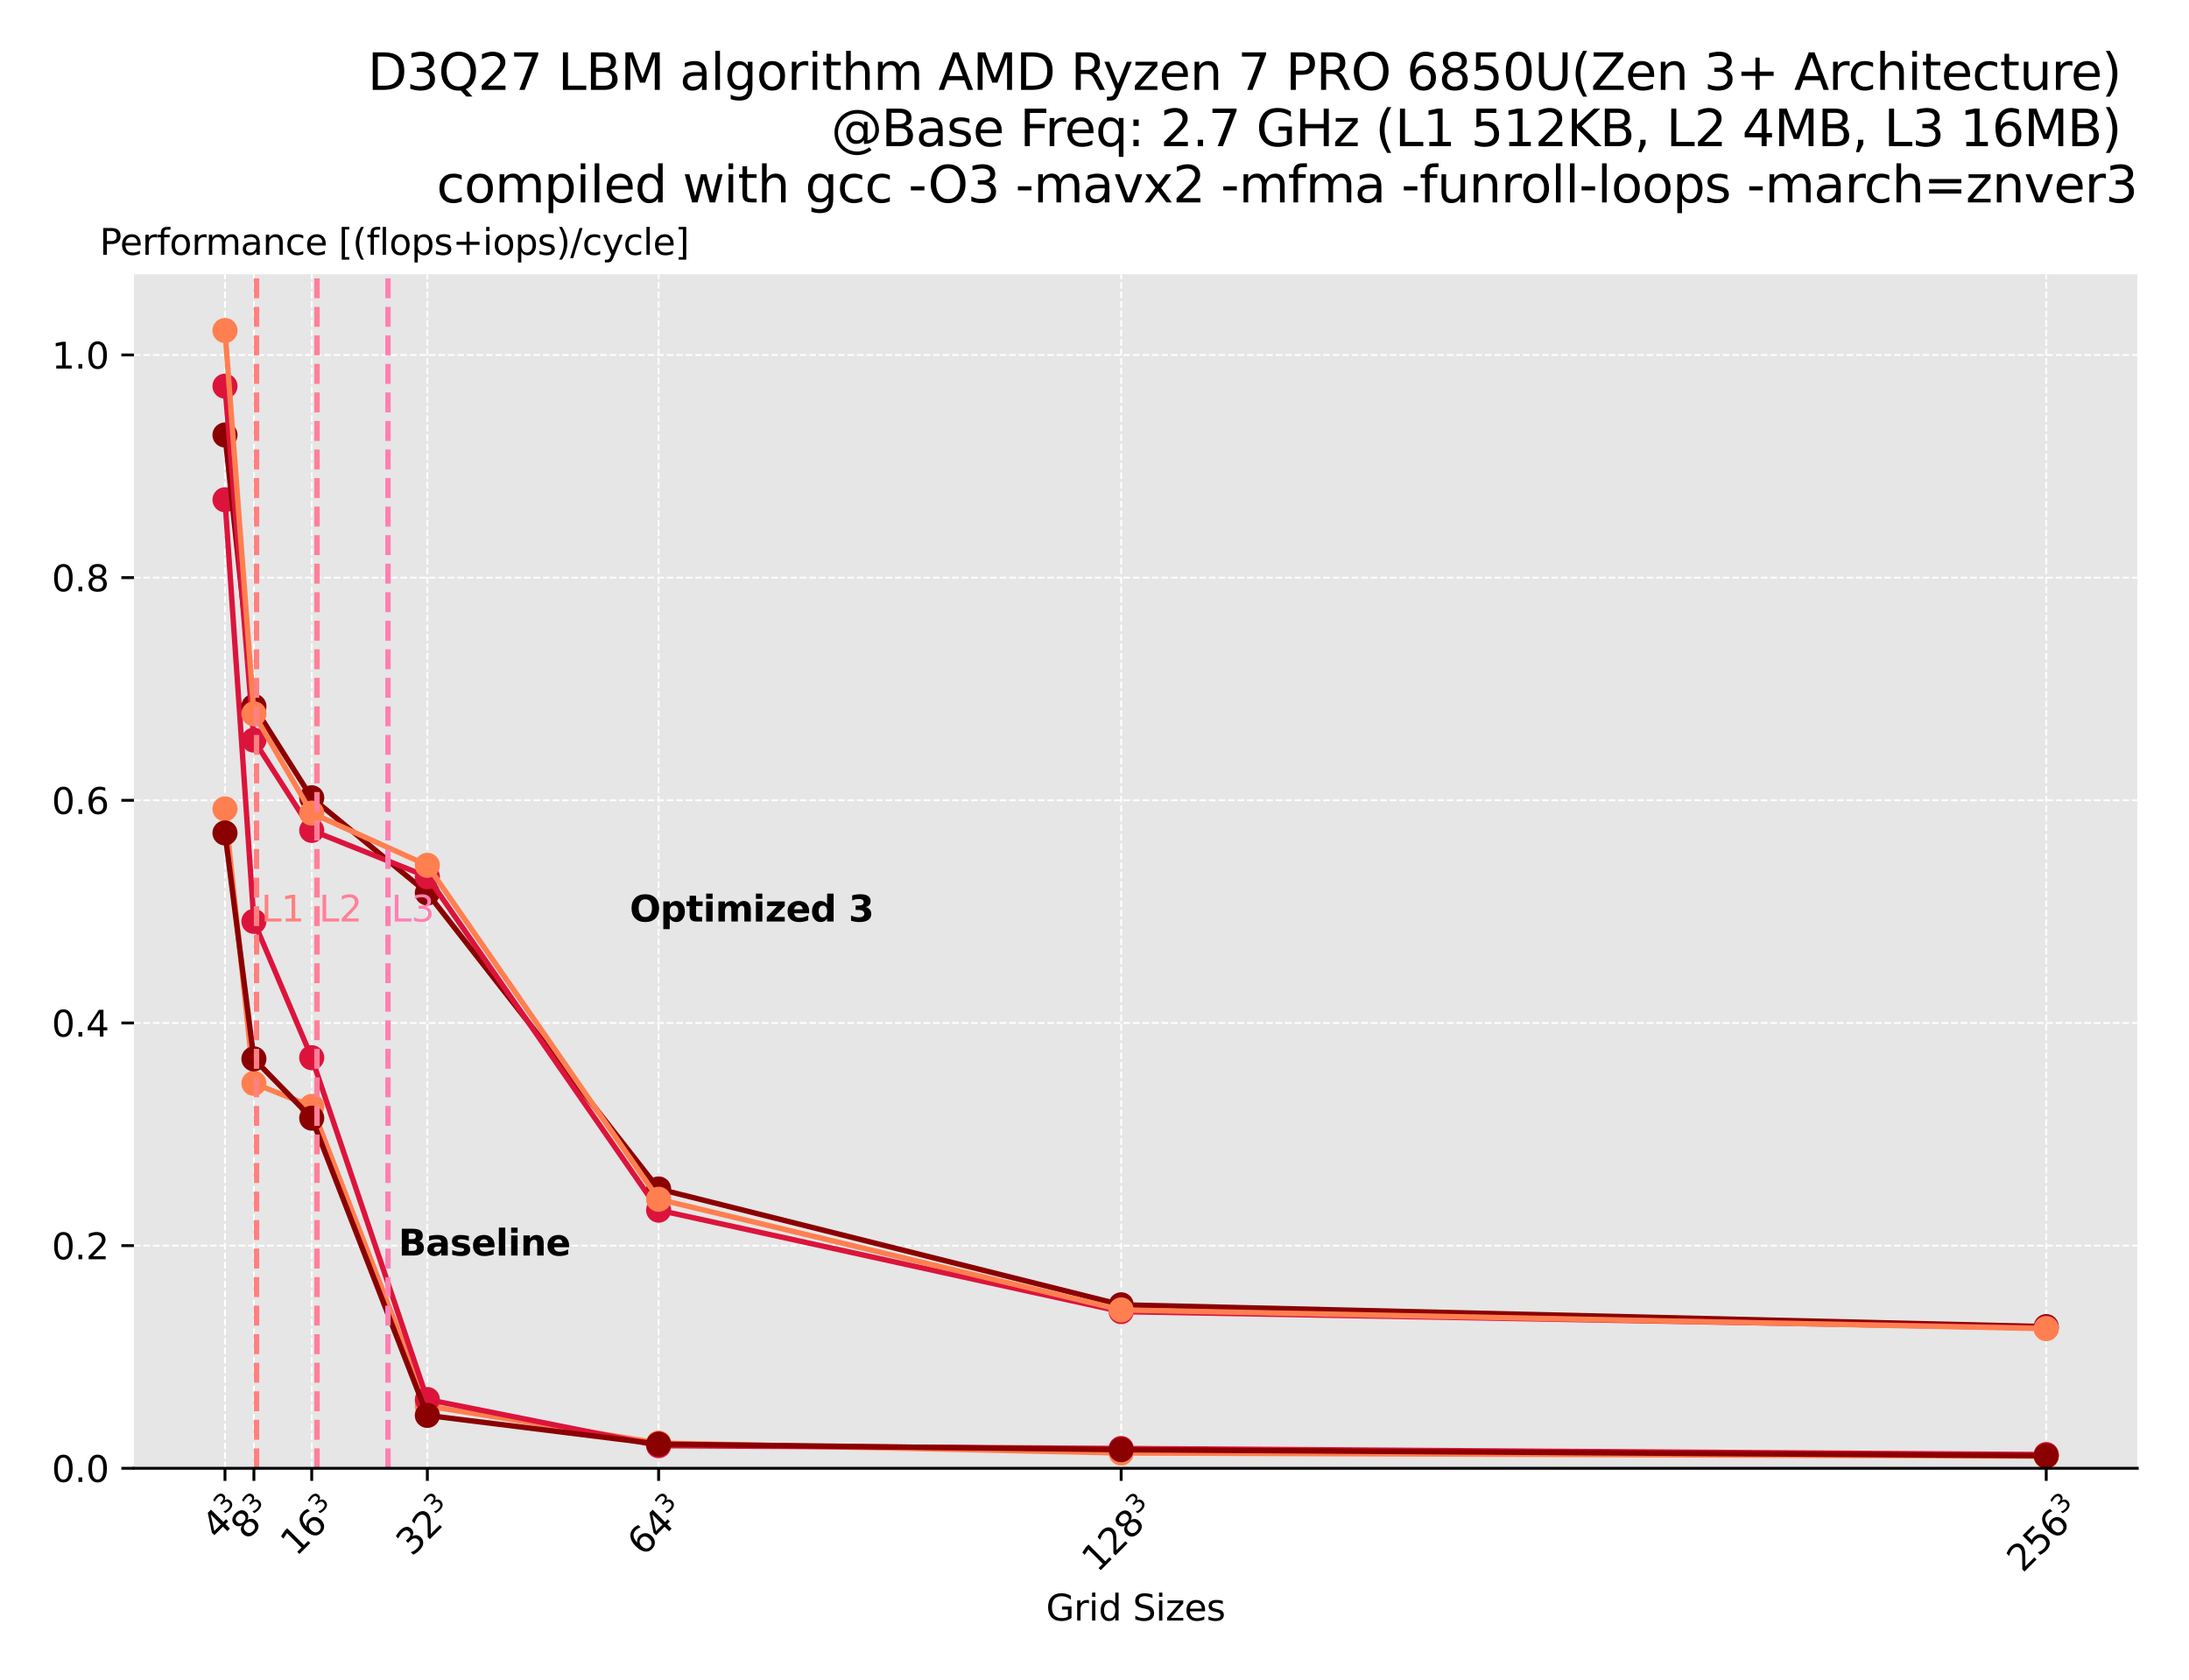 <?xml version="1.0" encoding="utf-8" standalone="no"?>
<!DOCTYPE svg PUBLIC "-//W3C//DTD SVG 1.1//EN"
  "http://www.w3.org/Graphics/SVG/1.1/DTD/svg11.dtd">
<svg xmlns:xlink="http://www.w3.org/1999/xlink" width="609.703pt" height="467.924pt" viewBox="0 0 609.703 467.924" xmlns="http://www.w3.org/2000/svg" version="1.1">
 <defs>
  <style type="text/css">*{stroke-linejoin: round; stroke-linecap: butt}</style>
 </defs>
 <g id="figure_1">
  <g id="patch_1">
   <path d="M 0 467.924 
L 609.703 467.924 
L 609.703 -0 
L 0 -0 
z
" style="fill: #ffffff"/>
  </g>
  <g id="axes_1">
   <g id="patch_2">
    <path d="M 37.303 409.032 
L 595.303 409.032 
L 595.303 76.392 
L 37.303 76.392 
z
" style="fill: #e6e6e6"/>
   </g>
   <g id="matplotlib.axis_1">
    <g id="xtick_1">
     <g id="line2d_1">
      <path d="M 62.667 409.032 
L 62.667 76.392 
" clip-path="url(#p7aef1095d1)" style="fill: none; stroke-dasharray: 1.85,0.8; stroke-dashoffset: 0; stroke: #ffffff; stroke-width: 0.5"/>
     </g>
     <g id="line2d_2">
      <defs>
       <path id="m9eb36d994f" d="M 0 0 
L 0 3.5 
" style="stroke: #000000; stroke-width: 0.8"/>
      </defs>
      <g>
       <use xlink:href="#m9eb36d994f" x="62.667" y="409.032" style="stroke: #000000; stroke-width: 0.8"/>
      </g>
     </g>
     <g id="text_1">
      <!-- $4^3$ -->
      <g transform="translate(60.658 429.324) rotate(-45) scale(0.1 -0.1)">
       <defs>
        <path id="DejaVuSans-34" d="M 2419 4116 
L 825 1625 
L 2419 1625 
L 2419 4116 
z
M 2253 4666 
L 3047 4666 
L 3047 1625 
L 3713 1625 
L 3713 1100 
L 3047 1100 
L 3047 0 
L 2419 0 
L 2419 1100 
L 313 1100 
L 313 1709 
L 2253 4666 
z
" transform="scale(0.016)"/>
        <path id="DejaVuSans-33" d="M 2597 2516 
Q 3050 2419 3304 2112 
Q 3559 1806 3559 1356 
Q 3559 666 3084 287 
Q 2609 -91 1734 -91 
Q 1441 -91 1130 -33 
Q 819 25 488 141 
L 488 750 
Q 750 597 1062 519 
Q 1375 441 1716 441 
Q 2309 441 2620 675 
Q 2931 909 2931 1356 
Q 2931 1769 2642 2001 
Q 2353 2234 1838 2234 
L 1294 2234 
L 1294 2753 
L 1863 2753 
Q 2328 2753 2575 2939 
Q 2822 3125 2822 3475 
Q 2822 3834 2567 4026 
Q 2313 4219 1838 4219 
Q 1578 4219 1281 4162 
Q 984 4106 628 3988 
L 628 4550 
Q 988 4650 1302 4700 
Q 1616 4750 1894 4750 
Q 2613 4750 3031 4423 
Q 3450 4097 3450 3541 
Q 3450 3153 3228 2886 
Q 3006 2619 2597 2516 
z
" transform="scale(0.016)"/>
       </defs>
       <use xlink:href="#DejaVuSans-34" transform="translate(0 0.766)"/>
       <use xlink:href="#DejaVuSans-33" transform="translate(64.58 39.047) scale(0.7)"/>
      </g>
     </g>
    </g>
    <g id="xtick_2">
     <g id="line2d_3">
      <path d="M 70.719 409.032 
L 70.719 76.392 
" clip-path="url(#p7aef1095d1)" style="fill: none; stroke-dasharray: 1.85,0.8; stroke-dashoffset: 0; stroke: #ffffff; stroke-width: 0.5"/>
     </g>
     <g id="line2d_4">
      <g>
       <use xlink:href="#m9eb36d994f" x="70.719" y="409.032" style="stroke: #000000; stroke-width: 0.8"/>
      </g>
     </g>
     <g id="text_2">
      <!-- $8^3$ -->
      <g transform="translate(68.71 429.324) rotate(-45) scale(0.1 -0.1)">
       <defs>
        <path id="DejaVuSans-38" d="M 2034 2216 
Q 1584 2216 1326 1975 
Q 1069 1734 1069 1313 
Q 1069 891 1326 650 
Q 1584 409 2034 409 
Q 2484 409 2743 651 
Q 3003 894 3003 1313 
Q 3003 1734 2745 1975 
Q 2488 2216 2034 2216 
z
M 1403 2484 
Q 997 2584 770 2862 
Q 544 3141 544 3541 
Q 544 4100 942 4425 
Q 1341 4750 2034 4750 
Q 2731 4750 3128 4425 
Q 3525 4100 3525 3541 
Q 3525 3141 3298 2862 
Q 3072 2584 2669 2484 
Q 3125 2378 3379 2068 
Q 3634 1759 3634 1313 
Q 3634 634 3220 271 
Q 2806 -91 2034 -91 
Q 1263 -91 848 271 
Q 434 634 434 1313 
Q 434 1759 690 2068 
Q 947 2378 1403 2484 
z
M 1172 3481 
Q 1172 3119 1398 2916 
Q 1625 2713 2034 2713 
Q 2441 2713 2670 2916 
Q 2900 3119 2900 3481 
Q 2900 3844 2670 4047 
Q 2441 4250 2034 4250 
Q 1625 4250 1398 4047 
Q 1172 3844 1172 3481 
z
" transform="scale(0.016)"/>
       </defs>
       <use xlink:href="#DejaVuSans-38" transform="translate(0 0.766)"/>
       <use xlink:href="#DejaVuSans-33" transform="translate(64.58 39.047) scale(0.7)"/>
      </g>
     </g>
    </g>
    <g id="xtick_3">
     <g id="line2d_5">
      <path d="M 86.823 409.032 
L 86.823 76.392 
" clip-path="url(#p7aef1095d1)" style="fill: none; stroke-dasharray: 1.85,0.8; stroke-dashoffset: 0; stroke: #ffffff; stroke-width: 0.5"/>
     </g>
     <g id="line2d_6">
      <g>
       <use xlink:href="#m9eb36d994f" x="86.823" y="409.032" style="stroke: #000000; stroke-width: 0.8"/>
      </g>
     </g>
     <g id="text_3">
      <!-- $16^3$ -->
      <g transform="translate(82.551 433.85) rotate(-45) scale(0.1 -0.1)">
       <defs>
        <path id="DejaVuSans-31" d="M 794 531 
L 1825 531 
L 1825 4091 
L 703 3866 
L 703 4441 
L 1819 4666 
L 2450 4666 
L 2450 531 
L 3481 531 
L 3481 0 
L 794 0 
L 794 531 
z
" transform="scale(0.016)"/>
        <path id="DejaVuSans-36" d="M 2113 2584 
Q 1688 2584 1439 2293 
Q 1191 2003 1191 1497 
Q 1191 994 1439 701 
Q 1688 409 2113 409 
Q 2538 409 2786 701 
Q 3034 994 3034 1497 
Q 3034 2003 2786 2293 
Q 2538 2584 2113 2584 
z
M 3366 4563 
L 3366 3988 
Q 3128 4100 2886 4159 
Q 2644 4219 2406 4219 
Q 1781 4219 1451 3797 
Q 1122 3375 1075 2522 
Q 1259 2794 1537 2939 
Q 1816 3084 2150 3084 
Q 2853 3084 3261 2657 
Q 3669 2231 3669 1497 
Q 3669 778 3244 343 
Q 2819 -91 2113 -91 
Q 1303 -91 875 529 
Q 447 1150 447 2328 
Q 447 3434 972 4092 
Q 1497 4750 2381 4750 
Q 2619 4750 2861 4703 
Q 3103 4656 3366 4563 
z
" transform="scale(0.016)"/>
       </defs>
       <use xlink:href="#DejaVuSans-31" transform="translate(0 0.766)"/>
       <use xlink:href="#DejaVuSans-36" transform="translate(63.623 0.766)"/>
       <use xlink:href="#DejaVuSans-33" transform="translate(128.203 39.047) scale(0.7)"/>
      </g>
     </g>
    </g>
    <g id="xtick_4">
     <g id="line2d_7">
      <path d="M 119.03 409.032 
L 119.03 76.392 
" clip-path="url(#p7aef1095d1)" style="fill: none; stroke-dasharray: 1.85,0.8; stroke-dashoffset: 0; stroke: #ffffff; stroke-width: 0.5"/>
     </g>
     <g id="line2d_8">
      <g>
       <use xlink:href="#m9eb36d994f" x="119.03" y="409.032" style="stroke: #000000; stroke-width: 0.8"/>
      </g>
     </g>
     <g id="text_4">
      <!-- $32^3$ -->
      <g transform="translate(114.759 433.85) rotate(-45) scale(0.1 -0.1)">
       <defs>
        <path id="DejaVuSans-32" d="M 1228 531 
L 3431 531 
L 3431 0 
L 469 0 
L 469 531 
Q 828 903 1448 1529 
Q 2069 2156 2228 2338 
Q 2531 2678 2651 2914 
Q 2772 3150 2772 3378 
Q 2772 3750 2511 3984 
Q 2250 4219 1831 4219 
Q 1534 4219 1204 4116 
Q 875 4013 500 3803 
L 500 4441 
Q 881 4594 1212 4672 
Q 1544 4750 1819 4750 
Q 2544 4750 2975 4387 
Q 3406 4025 3406 3419 
Q 3406 3131 3298 2873 
Q 3191 2616 2906 2266 
Q 2828 2175 2409 1742 
Q 1991 1309 1228 531 
z
" transform="scale(0.016)"/>
       </defs>
       <use xlink:href="#DejaVuSans-33" transform="translate(0 0.766)"/>
       <use xlink:href="#DejaVuSans-32" transform="translate(63.623 0.766)"/>
       <use xlink:href="#DejaVuSans-33" transform="translate(128.203 39.047) scale(0.7)"/>
      </g>
     </g>
    </g>
    <g id="xtick_5">
     <g id="line2d_9">
      <path d="M 183.446 409.032 
L 183.446 76.392 
" clip-path="url(#p7aef1095d1)" style="fill: none; stroke-dasharray: 1.85,0.8; stroke-dashoffset: 0; stroke: #ffffff; stroke-width: 0.5"/>
     </g>
     <g id="line2d_10">
      <g>
       <use xlink:href="#m9eb36d994f" x="183.446" y="409.032" style="stroke: #000000; stroke-width: 0.8"/>
      </g>
     </g>
     <g id="text_5">
      <!-- $64^3$ -->
      <g transform="translate(179.175 433.85) rotate(-45) scale(0.1 -0.1)">
       <use xlink:href="#DejaVuSans-36" transform="translate(0 0.766)"/>
       <use xlink:href="#DejaVuSans-34" transform="translate(63.623 0.766)"/>
       <use xlink:href="#DejaVuSans-33" transform="translate(128.203 39.047) scale(0.7)"/>
      </g>
     </g>
    </g>
    <g id="xtick_6">
     <g id="line2d_11">
      <path d="M 312.277 409.032 
L 312.277 76.392 
" clip-path="url(#p7aef1095d1)" style="fill: none; stroke-dasharray: 1.85,0.8; stroke-dashoffset: 0; stroke: #ffffff; stroke-width: 0.5"/>
     </g>
     <g id="line2d_12">
      <g>
       <use xlink:href="#m9eb36d994f" x="312.277" y="409.032" style="stroke: #000000; stroke-width: 0.8"/>
      </g>
     </g>
     <g id="text_6">
      <!-- $128^3$ -->
      <g transform="translate(305.743 438.375) rotate(-45) scale(0.1 -0.1)">
       <use xlink:href="#DejaVuSans-31" transform="translate(0 0.766)"/>
       <use xlink:href="#DejaVuSans-32" transform="translate(63.623 0.766)"/>
       <use xlink:href="#DejaVuSans-38" transform="translate(127.246 0.766)"/>
       <use xlink:href="#DejaVuSans-33" transform="translate(191.826 39.047) scale(0.7)"/>
      </g>
     </g>
    </g>
    <g id="xtick_7">
     <g id="line2d_13">
      <path d="M 569.939 409.032 
L 569.939 76.392 
" clip-path="url(#p7aef1095d1)" style="fill: none; stroke-dasharray: 1.85,0.8; stroke-dashoffset: 0; stroke: #ffffff; stroke-width: 0.5"/>
     </g>
     <g id="line2d_14">
      <g>
       <use xlink:href="#m9eb36d994f" x="569.939" y="409.032" style="stroke: #000000; stroke-width: 0.8"/>
      </g>
     </g>
     <g id="text_7">
      <!-- $256^3$ -->
      <g transform="translate(563.405 438.375) rotate(-45) scale(0.1 -0.1)">
       <defs>
        <path id="DejaVuSans-35" d="M 691 4666 
L 3169 4666 
L 3169 4134 
L 1269 4134 
L 1269 2991 
Q 1406 3038 1543 3061 
Q 1681 3084 1819 3084 
Q 2600 3084 3056 2656 
Q 3513 2228 3513 1497 
Q 3513 744 3044 326 
Q 2575 -91 1722 -91 
Q 1428 -91 1123 -41 
Q 819 9 494 109 
L 494 744 
Q 775 591 1075 516 
Q 1375 441 1709 441 
Q 2250 441 2565 725 
Q 2881 1009 2881 1497 
Q 2881 1984 2565 2268 
Q 2250 2553 1709 2553 
Q 1456 2553 1204 2497 
Q 953 2441 691 2322 
L 691 4666 
z
" transform="scale(0.016)"/>
       </defs>
       <use xlink:href="#DejaVuSans-32" transform="translate(0 0.766)"/>
       <use xlink:href="#DejaVuSans-35" transform="translate(63.623 0.766)"/>
       <use xlink:href="#DejaVuSans-36" transform="translate(127.246 0.766)"/>
       <use xlink:href="#DejaVuSans-33" transform="translate(191.826 39.047) scale(0.7)"/>
      </g>
     </g>
    </g>
    <g id="text_8">
     <!-- Grid Sizes -->
     <g transform="translate(291.352 451.444) scale(0.1 -0.1)">
      <defs>
       <path id="DejaVuSans-47" d="M 3809 666 
L 3809 1919 
L 2778 1919 
L 2778 2438 
L 4434 2438 
L 4434 434 
Q 4069 175 3628 42 
Q 3188 -91 2688 -91 
Q 1594 -91 976 548 
Q 359 1188 359 2328 
Q 359 3472 976 4111 
Q 1594 4750 2688 4750 
Q 3144 4750 3555 4637 
Q 3966 4525 4313 4306 
L 4313 3634 
Q 3963 3931 3569 4081 
Q 3175 4231 2741 4231 
Q 1884 4231 1454 3753 
Q 1025 3275 1025 2328 
Q 1025 1384 1454 906 
Q 1884 428 2741 428 
Q 3075 428 3337 486 
Q 3600 544 3809 666 
z
" transform="scale(0.016)"/>
       <path id="DejaVuSans-72" d="M 2631 2963 
Q 2534 3019 2420 3045 
Q 2306 3072 2169 3072 
Q 1681 3072 1420 2755 
Q 1159 2438 1159 1844 
L 1159 0 
L 581 0 
L 581 3500 
L 1159 3500 
L 1159 2956 
Q 1341 3275 1631 3429 
Q 1922 3584 2338 3584 
Q 2397 3584 2469 3576 
Q 2541 3569 2628 3553 
L 2631 2963 
z
" transform="scale(0.016)"/>
       <path id="DejaVuSans-69" d="M 603 3500 
L 1178 3500 
L 1178 0 
L 603 0 
L 603 3500 
z
M 603 4863 
L 1178 4863 
L 1178 4134 
L 603 4134 
L 603 4863 
z
" transform="scale(0.016)"/>
       <path id="DejaVuSans-64" d="M 2906 2969 
L 2906 4863 
L 3481 4863 
L 3481 0 
L 2906 0 
L 2906 525 
Q 2725 213 2448 61 
Q 2172 -91 1784 -91 
Q 1150 -91 751 415 
Q 353 922 353 1747 
Q 353 2572 751 3078 
Q 1150 3584 1784 3584 
Q 2172 3584 2448 3432 
Q 2725 3281 2906 2969 
z
M 947 1747 
Q 947 1113 1208 752 
Q 1469 391 1925 391 
Q 2381 391 2643 752 
Q 2906 1113 2906 1747 
Q 2906 2381 2643 2742 
Q 2381 3103 1925 3103 
Q 1469 3103 1208 2742 
Q 947 2381 947 1747 
z
" transform="scale(0.016)"/>
       <path id="DejaVuSans-20" transform="scale(0.016)"/>
       <path id="DejaVuSans-53" d="M 3425 4513 
L 3425 3897 
Q 3066 4069 2747 4153 
Q 2428 4238 2131 4238 
Q 1616 4238 1336 4038 
Q 1056 3838 1056 3469 
Q 1056 3159 1242 3001 
Q 1428 2844 1947 2747 
L 2328 2669 
Q 3034 2534 3370 2195 
Q 3706 1856 3706 1288 
Q 3706 609 3251 259 
Q 2797 -91 1919 -91 
Q 1588 -91 1214 -16 
Q 841 59 441 206 
L 441 856 
Q 825 641 1194 531 
Q 1563 422 1919 422 
Q 2459 422 2753 634 
Q 3047 847 3047 1241 
Q 3047 1584 2836 1778 
Q 2625 1972 2144 2069 
L 1759 2144 
Q 1053 2284 737 2584 
Q 422 2884 422 3419 
Q 422 4038 858 4394 
Q 1294 4750 2059 4750 
Q 2388 4750 2728 4690 
Q 3069 4631 3425 4513 
z
" transform="scale(0.016)"/>
       <path id="DejaVuSans-7a" d="M 353 3500 
L 3084 3500 
L 3084 2975 
L 922 459 
L 3084 459 
L 3084 0 
L 275 0 
L 275 525 
L 2438 3041 
L 353 3041 
L 353 3500 
z
" transform="scale(0.016)"/>
       <path id="DejaVuSans-65" d="M 3597 1894 
L 3597 1613 
L 953 1613 
Q 991 1019 1311 708 
Q 1631 397 2203 397 
Q 2534 397 2845 478 
Q 3156 559 3463 722 
L 3463 178 
Q 3153 47 2828 -22 
Q 2503 -91 2169 -91 
Q 1331 -91 842 396 
Q 353 884 353 1716 
Q 353 2575 817 3079 
Q 1281 3584 2069 3584 
Q 2775 3584 3186 3129 
Q 3597 2675 3597 1894 
z
M 3022 2063 
Q 3016 2534 2758 2815 
Q 2500 3097 2075 3097 
Q 1594 3097 1305 2825 
Q 1016 2553 972 2059 
L 3022 2063 
z
" transform="scale(0.016)"/>
       <path id="DejaVuSans-73" d="M 2834 3397 
L 2834 2853 
Q 2591 2978 2328 3040 
Q 2066 3103 1784 3103 
Q 1356 3103 1142 2972 
Q 928 2841 928 2578 
Q 928 2378 1081 2264 
Q 1234 2150 1697 2047 
L 1894 2003 
Q 2506 1872 2764 1633 
Q 3022 1394 3022 966 
Q 3022 478 2636 193 
Q 2250 -91 1575 -91 
Q 1294 -91 989 -36 
Q 684 19 347 128 
L 347 722 
Q 666 556 975 473 
Q 1284 391 1588 391 
Q 1994 391 2212 530 
Q 2431 669 2431 922 
Q 2431 1156 2273 1281 
Q 2116 1406 1581 1522 
L 1381 1569 
Q 847 1681 609 1914 
Q 372 2147 372 2553 
Q 372 3047 722 3315 
Q 1072 3584 1716 3584 
Q 2034 3584 2315 3537 
Q 2597 3491 2834 3397 
z
" transform="scale(0.016)"/>
      </defs>
      <use xlink:href="#DejaVuSans-47"/>
      <use xlink:href="#DejaVuSans-72" x="77.49"/>
      <use xlink:href="#DejaVuSans-69" x="118.604"/>
      <use xlink:href="#DejaVuSans-64" x="146.387"/>
      <use xlink:href="#DejaVuSans-20" x="209.863"/>
      <use xlink:href="#DejaVuSans-53" x="241.65"/>
      <use xlink:href="#DejaVuSans-69" x="305.127"/>
      <use xlink:href="#DejaVuSans-7a" x="332.91"/>
      <use xlink:href="#DejaVuSans-65" x="385.4"/>
      <use xlink:href="#DejaVuSans-73" x="446.924"/>
     </g>
    </g>
   </g>
   <g id="matplotlib.axis_2">
    <g id="ytick_1">
     <g id="line2d_15">
      <path d="M 37.303 409.032 
L 595.303 409.032 
" clip-path="url(#p7aef1095d1)" style="fill: none; stroke-dasharray: 1.85,0.8; stroke-dashoffset: 0; stroke: #ffffff; stroke-width: 0.5"/>
     </g>
     <g id="line2d_16">
      <defs>
       <path id="m4e97abad1c" d="M 0 0 
L -3.5 0 
" style="stroke: #000000; stroke-width: 0.8"/>
      </defs>
      <g>
       <use xlink:href="#m4e97abad1c" x="37.303" y="409.032" style="stroke: #000000; stroke-width: 0.8"/>
      </g>
     </g>
     <g id="text_9">
      <!-- 0.0 -->
      <g transform="translate(14.4 412.831) scale(0.1 -0.1)">
       <defs>
        <path id="DejaVuSans-30" d="M 2034 4250 
Q 1547 4250 1301 3770 
Q 1056 3291 1056 2328 
Q 1056 1369 1301 889 
Q 1547 409 2034 409 
Q 2525 409 2770 889 
Q 3016 1369 3016 2328 
Q 3016 3291 2770 3770 
Q 2525 4250 2034 4250 
z
M 2034 4750 
Q 2819 4750 3233 4129 
Q 3647 3509 3647 2328 
Q 3647 1150 3233 529 
Q 2819 -91 2034 -91 
Q 1250 -91 836 529 
Q 422 1150 422 2328 
Q 422 3509 836 4129 
Q 1250 4750 2034 4750 
z
" transform="scale(0.016)"/>
        <path id="DejaVuSans-2e" d="M 684 794 
L 1344 794 
L 1344 0 
L 684 0 
L 684 794 
z
" transform="scale(0.016)"/>
       </defs>
       <use xlink:href="#DejaVuSans-30"/>
       <use xlink:href="#DejaVuSans-2e" x="63.623"/>
       <use xlink:href="#DejaVuSans-30" x="95.41"/>
      </g>
     </g>
    </g>
    <g id="ytick_2">
     <g id="line2d_17">
      <path d="M 37.303 347.002 
L 595.303 347.002 
" clip-path="url(#p7aef1095d1)" style="fill: none; stroke-dasharray: 1.85,0.8; stroke-dashoffset: 0; stroke: #ffffff; stroke-width: 0.5"/>
     </g>
     <g id="line2d_18">
      <g>
       <use xlink:href="#m4e97abad1c" x="37.303" y="347.002" style="stroke: #000000; stroke-width: 0.8"/>
      </g>
     </g>
     <g id="text_10">
      <!-- 0.2 -->
      <g transform="translate(14.4 350.801) scale(0.1 -0.1)">
       <use xlink:href="#DejaVuSans-30"/>
       <use xlink:href="#DejaVuSans-2e" x="63.623"/>
       <use xlink:href="#DejaVuSans-32" x="95.41"/>
      </g>
     </g>
    </g>
    <g id="ytick_3">
     <g id="line2d_19">
      <path d="M 37.303 284.972 
L 595.303 284.972 
" clip-path="url(#p7aef1095d1)" style="fill: none; stroke-dasharray: 1.85,0.8; stroke-dashoffset: 0; stroke: #ffffff; stroke-width: 0.5"/>
     </g>
     <g id="line2d_20">
      <g>
       <use xlink:href="#m4e97abad1c" x="37.303" y="284.972" style="stroke: #000000; stroke-width: 0.8"/>
      </g>
     </g>
     <g id="text_11">
      <!-- 0.4 -->
      <g transform="translate(14.4 288.771) scale(0.1 -0.1)">
       <use xlink:href="#DejaVuSans-30"/>
       <use xlink:href="#DejaVuSans-2e" x="63.623"/>
       <use xlink:href="#DejaVuSans-34" x="95.41"/>
      </g>
     </g>
    </g>
    <g id="ytick_4">
     <g id="line2d_21">
      <path d="M 37.303 222.942 
L 595.303 222.942 
" clip-path="url(#p7aef1095d1)" style="fill: none; stroke-dasharray: 1.85,0.8; stroke-dashoffset: 0; stroke: #ffffff; stroke-width: 0.5"/>
     </g>
     <g id="line2d_22">
      <g>
       <use xlink:href="#m4e97abad1c" x="37.303" y="222.942" style="stroke: #000000; stroke-width: 0.8"/>
      </g>
     </g>
     <g id="text_12">
      <!-- 0.6 -->
      <g transform="translate(14.4 226.742) scale(0.1 -0.1)">
       <use xlink:href="#DejaVuSans-30"/>
       <use xlink:href="#DejaVuSans-2e" x="63.623"/>
       <use xlink:href="#DejaVuSans-36" x="95.41"/>
      </g>
     </g>
    </g>
    <g id="ytick_5">
     <g id="line2d_23">
      <path d="M 37.303 160.913 
L 595.303 160.913 
" clip-path="url(#p7aef1095d1)" style="fill: none; stroke-dasharray: 1.85,0.8; stroke-dashoffset: 0; stroke: #ffffff; stroke-width: 0.5"/>
     </g>
     <g id="line2d_24">
      <g>
       <use xlink:href="#m4e97abad1c" x="37.303" y="160.913" style="stroke: #000000; stroke-width: 0.8"/>
      </g>
     </g>
     <g id="text_13">
      <!-- 0.8 -->
      <g transform="translate(14.4 164.712) scale(0.1 -0.1)">
       <use xlink:href="#DejaVuSans-30"/>
       <use xlink:href="#DejaVuSans-2e" x="63.623"/>
       <use xlink:href="#DejaVuSans-38" x="95.41"/>
      </g>
     </g>
    </g>
    <g id="ytick_6">
     <g id="line2d_25">
      <path d="M 37.303 98.883 
L 595.303 98.883 
" clip-path="url(#p7aef1095d1)" style="fill: none; stroke-dasharray: 1.85,0.8; stroke-dashoffset: 0; stroke: #ffffff; stroke-width: 0.5"/>
     </g>
     <g id="line2d_26">
      <g>
       <use xlink:href="#m4e97abad1c" x="37.303" y="98.883" style="stroke: #000000; stroke-width: 0.8"/>
      </g>
     </g>
     <g id="text_14">
      <!-- 1.0 -->
      <g transform="translate(14.4 102.682) scale(0.1 -0.1)">
       <use xlink:href="#DejaVuSans-31"/>
       <use xlink:href="#DejaVuSans-2e" x="63.623"/>
       <use xlink:href="#DejaVuSans-30" x="95.41"/>
      </g>
     </g>
    </g>
    <g id="text_15">
     <!-- Performance [(flops+iops)/cycle] -->
     <g transform="translate(27.756 70.986) scale(0.1 -0.1)">
      <defs>
       <path id="DejaVuSans-50" d="M 1259 4147 
L 1259 2394 
L 2053 2394 
Q 2494 2394 2734 2622 
Q 2975 2850 2975 3272 
Q 2975 3691 2734 3919 
Q 2494 4147 2053 4147 
L 1259 4147 
z
M 628 4666 
L 2053 4666 
Q 2838 4666 3239 4311 
Q 3641 3956 3641 3272 
Q 3641 2581 3239 2228 
Q 2838 1875 2053 1875 
L 1259 1875 
L 1259 0 
L 628 0 
L 628 4666 
z
" transform="scale(0.016)"/>
       <path id="DejaVuSans-66" d="M 2375 4863 
L 2375 4384 
L 1825 4384 
Q 1516 4384 1395 4259 
Q 1275 4134 1275 3809 
L 1275 3500 
L 2222 3500 
L 2222 3053 
L 1275 3053 
L 1275 0 
L 697 0 
L 697 3053 
L 147 3053 
L 147 3500 
L 697 3500 
L 697 3744 
Q 697 4328 969 4595 
Q 1241 4863 1831 4863 
L 2375 4863 
z
" transform="scale(0.016)"/>
       <path id="DejaVuSans-6f" d="M 1959 3097 
Q 1497 3097 1228 2736 
Q 959 2375 959 1747 
Q 959 1119 1226 758 
Q 1494 397 1959 397 
Q 2419 397 2687 759 
Q 2956 1122 2956 1747 
Q 2956 2369 2687 2733 
Q 2419 3097 1959 3097 
z
M 1959 3584 
Q 2709 3584 3137 3096 
Q 3566 2609 3566 1747 
Q 3566 888 3137 398 
Q 2709 -91 1959 -91 
Q 1206 -91 779 398 
Q 353 888 353 1747 
Q 353 2609 779 3096 
Q 1206 3584 1959 3584 
z
" transform="scale(0.016)"/>
       <path id="DejaVuSans-6d" d="M 3328 2828 
Q 3544 3216 3844 3400 
Q 4144 3584 4550 3584 
Q 5097 3584 5394 3201 
Q 5691 2819 5691 2113 
L 5691 0 
L 5113 0 
L 5113 2094 
Q 5113 2597 4934 2840 
Q 4756 3084 4391 3084 
Q 3944 3084 3684 2787 
Q 3425 2491 3425 1978 
L 3425 0 
L 2847 0 
L 2847 2094 
Q 2847 2600 2669 2842 
Q 2491 3084 2119 3084 
Q 1678 3084 1418 2786 
Q 1159 2488 1159 1978 
L 1159 0 
L 581 0 
L 581 3500 
L 1159 3500 
L 1159 2956 
Q 1356 3278 1631 3431 
Q 1906 3584 2284 3584 
Q 2666 3584 2933 3390 
Q 3200 3197 3328 2828 
z
" transform="scale(0.016)"/>
       <path id="DejaVuSans-61" d="M 2194 1759 
Q 1497 1759 1228 1600 
Q 959 1441 959 1056 
Q 959 750 1161 570 
Q 1363 391 1709 391 
Q 2188 391 2477 730 
Q 2766 1069 2766 1631 
L 2766 1759 
L 2194 1759 
z
M 3341 1997 
L 3341 0 
L 2766 0 
L 2766 531 
Q 2569 213 2275 61 
Q 1981 -91 1556 -91 
Q 1019 -91 701 211 
Q 384 513 384 1019 
Q 384 1609 779 1909 
Q 1175 2209 1959 2209 
L 2766 2209 
L 2766 2266 
Q 2766 2663 2505 2880 
Q 2244 3097 1772 3097 
Q 1472 3097 1187 3025 
Q 903 2953 641 2809 
L 641 3341 
Q 956 3463 1253 3523 
Q 1550 3584 1831 3584 
Q 2591 3584 2966 3190 
Q 3341 2797 3341 1997 
z
" transform="scale(0.016)"/>
       <path id="DejaVuSans-6e" d="M 3513 2113 
L 3513 0 
L 2938 0 
L 2938 2094 
Q 2938 2591 2744 2837 
Q 2550 3084 2163 3084 
Q 1697 3084 1428 2787 
Q 1159 2491 1159 1978 
L 1159 0 
L 581 0 
L 581 3500 
L 1159 3500 
L 1159 2956 
Q 1366 3272 1645 3428 
Q 1925 3584 2291 3584 
Q 2894 3584 3203 3211 
Q 3513 2838 3513 2113 
z
" transform="scale(0.016)"/>
       <path id="DejaVuSans-63" d="M 3122 3366 
L 3122 2828 
Q 2878 2963 2633 3030 
Q 2388 3097 2138 3097 
Q 1578 3097 1268 2742 
Q 959 2388 959 1747 
Q 959 1106 1268 751 
Q 1578 397 2138 397 
Q 2388 397 2633 464 
Q 2878 531 3122 666 
L 3122 134 
Q 2881 22 2623 -34 
Q 2366 -91 2075 -91 
Q 1284 -91 818 406 
Q 353 903 353 1747 
Q 353 2603 823 3093 
Q 1294 3584 2113 3584 
Q 2378 3584 2631 3529 
Q 2884 3475 3122 3366 
z
" transform="scale(0.016)"/>
       <path id="DejaVuSans-5b" d="M 550 4863 
L 1875 4863 
L 1875 4416 
L 1125 4416 
L 1125 -397 
L 1875 -397 
L 1875 -844 
L 550 -844 
L 550 4863 
z
" transform="scale(0.016)"/>
       <path id="DejaVuSans-28" d="M 1984 4856 
Q 1566 4138 1362 3434 
Q 1159 2731 1159 2009 
Q 1159 1288 1364 580 
Q 1569 -128 1984 -844 
L 1484 -844 
Q 1016 -109 783 600 
Q 550 1309 550 2009 
Q 550 2706 781 3412 
Q 1013 4119 1484 4856 
L 1984 4856 
z
" transform="scale(0.016)"/>
       <path id="DejaVuSans-6c" d="M 603 4863 
L 1178 4863 
L 1178 0 
L 603 0 
L 603 4863 
z
" transform="scale(0.016)"/>
       <path id="DejaVuSans-70" d="M 1159 525 
L 1159 -1331 
L 581 -1331 
L 581 3500 
L 1159 3500 
L 1159 2969 
Q 1341 3281 1617 3432 
Q 1894 3584 2278 3584 
Q 2916 3584 3314 3078 
Q 3713 2572 3713 1747 
Q 3713 922 3314 415 
Q 2916 -91 2278 -91 
Q 1894 -91 1617 61 
Q 1341 213 1159 525 
z
M 3116 1747 
Q 3116 2381 2855 2742 
Q 2594 3103 2138 3103 
Q 1681 3103 1420 2742 
Q 1159 2381 1159 1747 
Q 1159 1113 1420 752 
Q 1681 391 2138 391 
Q 2594 391 2855 752 
Q 3116 1113 3116 1747 
z
" transform="scale(0.016)"/>
       <path id="DejaVuSans-2b" d="M 2944 4013 
L 2944 2272 
L 4684 2272 
L 4684 1741 
L 2944 1741 
L 2944 0 
L 2419 0 
L 2419 1741 
L 678 1741 
L 678 2272 
L 2419 2272 
L 2419 4013 
L 2944 4013 
z
" transform="scale(0.016)"/>
       <path id="DejaVuSans-29" d="M 513 4856 
L 1013 4856 
Q 1481 4119 1714 3412 
Q 1947 2706 1947 2009 
Q 1947 1309 1714 600 
Q 1481 -109 1013 -844 
L 513 -844 
Q 928 -128 1133 580 
Q 1338 1288 1338 2009 
Q 1338 2731 1133 3434 
Q 928 4138 513 4856 
z
" transform="scale(0.016)"/>
       <path id="DejaVuSans-2f" d="M 1625 4666 
L 2156 4666 
L 531 -594 
L 0 -594 
L 1625 4666 
z
" transform="scale(0.016)"/>
       <path id="DejaVuSans-79" d="M 2059 -325 
Q 1816 -950 1584 -1140 
Q 1353 -1331 966 -1331 
L 506 -1331 
L 506 -850 
L 844 -850 
Q 1081 -850 1212 -737 
Q 1344 -625 1503 -206 
L 1606 56 
L 191 3500 
L 800 3500 
L 1894 763 
L 2988 3500 
L 3597 3500 
L 2059 -325 
z
" transform="scale(0.016)"/>
       <path id="DejaVuSans-5d" d="M 1947 4863 
L 1947 -844 
L 622 -844 
L 622 -397 
L 1369 -397 
L 1369 4416 
L 622 4416 
L 622 4863 
L 1947 4863 
z
" transform="scale(0.016)"/>
      </defs>
      <use xlink:href="#DejaVuSans-50"/>
      <use xlink:href="#DejaVuSans-65" x="56.678"/>
      <use xlink:href="#DejaVuSans-72" x="118.201"/>
      <use xlink:href="#DejaVuSans-66" x="159.314"/>
      <use xlink:href="#DejaVuSans-6f" x="194.52"/>
      <use xlink:href="#DejaVuSans-72" x="255.701"/>
      <use xlink:href="#DejaVuSans-6d" x="295.064"/>
      <use xlink:href="#DejaVuSans-61" x="392.477"/>
      <use xlink:href="#DejaVuSans-6e" x="453.756"/>
      <use xlink:href="#DejaVuSans-63" x="517.135"/>
      <use xlink:href="#DejaVuSans-65" x="572.115"/>
      <use xlink:href="#DejaVuSans-20" x="633.639"/>
      <use xlink:href="#DejaVuSans-5b" x="665.426"/>
      <use xlink:href="#DejaVuSans-28" x="704.439"/>
      <use xlink:href="#DejaVuSans-66" x="743.453"/>
      <use xlink:href="#DejaVuSans-6c" x="778.658"/>
      <use xlink:href="#DejaVuSans-6f" x="806.441"/>
      <use xlink:href="#DejaVuSans-70" x="867.623"/>
      <use xlink:href="#DejaVuSans-73" x="931.1"/>
      <use xlink:href="#DejaVuSans-2b" x="983.199"/>
      <use xlink:href="#DejaVuSans-69" x="1066.988"/>
      <use xlink:href="#DejaVuSans-6f" x="1094.771"/>
      <use xlink:href="#DejaVuSans-70" x="1155.953"/>
      <use xlink:href="#DejaVuSans-73" x="1219.43"/>
      <use xlink:href="#DejaVuSans-29" x="1271.529"/>
      <use xlink:href="#DejaVuSans-2f" x="1310.543"/>
      <use xlink:href="#DejaVuSans-63" x="1344.234"/>
      <use xlink:href="#DejaVuSans-79" x="1399.215"/>
      <use xlink:href="#DejaVuSans-63" x="1458.395"/>
      <use xlink:href="#DejaVuSans-6c" x="1513.375"/>
      <use xlink:href="#DejaVuSans-65" x="1541.158"/>
      <use xlink:href="#DejaVuSans-5d" x="1602.682"/>
     </g>
    </g>
   </g>
   <g id="line2d_27">
    <path d="M 62.667 225.335 
L 70.719 301.796 
L 86.823 308.214 
L 119.03 391.68 
L 183.446 402.006 
L 312.277 404.766 
L 569.939 405.664 
" clip-path="url(#p7aef1095d1)" style="fill: none; stroke: #ff7f50; stroke-width: 1.5; stroke-linecap: square"/>
    <defs>
     <path id="m694aacac7c" d="M 0 3 
C 0.796 3 1.559 2.684 2.121 2.121 
C 2.684 1.559 3 0.796 3 0 
C 3 -0.796 2.684 -1.559 2.121 -2.121 
C 1.559 -2.684 0.796 -3 0 -3 
C -0.796 -3 -1.559 -2.684 -2.121 -2.121 
C -2.684 -1.559 -3 -0.796 -3 0 
C -3 0.796 -2.684 1.559 -2.121 2.121 
C -1.559 2.684 -0.796 3 0 3 
z
" style="stroke: #ff7f50"/>
    </defs>
    <g clip-path="url(#p7aef1095d1)">
     <use xlink:href="#m694aacac7c" x="62.667" y="225.335" style="fill: #ff7f50; stroke: #ff7f50"/>
     <use xlink:href="#m694aacac7c" x="70.719" y="301.796" style="fill: #ff7f50; stroke: #ff7f50"/>
     <use xlink:href="#m694aacac7c" x="86.823" y="308.214" style="fill: #ff7f50; stroke: #ff7f50"/>
     <use xlink:href="#m694aacac7c" x="119.03" y="391.68" style="fill: #ff7f50; stroke: #ff7f50"/>
     <use xlink:href="#m694aacac7c" x="183.446" y="402.006" style="fill: #ff7f50; stroke: #ff7f50"/>
     <use xlink:href="#m694aacac7c" x="312.277" y="404.766" style="fill: #ff7f50; stroke: #ff7f50"/>
     <use xlink:href="#m694aacac7c" x="569.939" y="405.664" style="fill: #ff7f50; stroke: #ff7f50"/>
    </g>
   </g>
   <g id="line2d_28">
    <path d="M 62.667 139.223 
L 70.719 256.675 
L 86.823 294.647 
L 119.03 389.872 
L 183.446 402.735 
L 312.277 403.514 
L 569.939 405.203 
" clip-path="url(#p7aef1095d1)" style="fill: none; stroke: #dc143c; stroke-width: 1.5; stroke-linecap: square"/>
    <defs>
     <path id="mb6f940d06d" d="M 0 3 
C 0.796 3 1.559 2.684 2.121 2.121 
C 2.684 1.559 3 0.796 3 0 
C 3 -0.796 2.684 -1.559 2.121 -2.121 
C 1.559 -2.684 0.796 -3 0 -3 
C -0.796 -3 -1.559 -2.684 -2.121 -2.121 
C -2.684 -1.559 -3 -0.796 -3 0 
C -3 0.796 -2.684 1.559 -2.121 2.121 
C -1.559 2.684 -0.796 3 0 3 
z
" style="stroke: #dc143c"/>
    </defs>
    <g clip-path="url(#p7aef1095d1)">
     <use xlink:href="#mb6f940d06d" x="62.667" y="139.223" style="fill: #dc143c; stroke: #dc143c"/>
     <use xlink:href="#mb6f940d06d" x="70.719" y="256.675" style="fill: #dc143c; stroke: #dc143c"/>
     <use xlink:href="#mb6f940d06d" x="86.823" y="294.647" style="fill: #dc143c; stroke: #dc143c"/>
     <use xlink:href="#mb6f940d06d" x="119.03" y="389.872" style="fill: #dc143c; stroke: #dc143c"/>
     <use xlink:href="#mb6f940d06d" x="183.446" y="402.735" style="fill: #dc143c; stroke: #dc143c"/>
     <use xlink:href="#mb6f940d06d" x="312.277" y="403.514" style="fill: #dc143c; stroke: #dc143c"/>
     <use xlink:href="#mb6f940d06d" x="569.939" y="405.203" style="fill: #dc143c; stroke: #dc143c"/>
    </g>
   </g>
   <g id="line2d_29">
    <path d="M 62.667 232.041 
L 70.719 294.983 
L 86.823 311.489 
L 119.03 394.296 
L 183.446 402.288 
L 312.277 403.851 
L 569.939 405.538 
" clip-path="url(#p7aef1095d1)" style="fill: none; stroke: #8b0000; stroke-width: 1.5; stroke-linecap: square"/>
    <defs>
     <path id="mdde42eddfa" d="M 0 3 
C 0.796 3 1.559 2.684 2.121 2.121 
C 2.684 1.559 3 0.796 3 0 
C 3 -0.796 2.684 -1.559 2.121 -2.121 
C 1.559 -2.684 0.796 -3 0 -3 
C -0.796 -3 -1.559 -2.684 -2.121 -2.121 
C -2.684 -1.559 -3 -0.796 -3 0 
C -3 0.796 -2.684 1.559 -2.121 2.121 
C -1.559 2.684 -0.796 3 0 3 
z
" style="stroke: #8b0000"/>
    </defs>
    <g clip-path="url(#p7aef1095d1)">
     <use xlink:href="#mdde42eddfa" x="62.667" y="232.041" style="fill: #8b0000; stroke: #8b0000"/>
     <use xlink:href="#mdde42eddfa" x="70.719" y="294.983" style="fill: #8b0000; stroke: #8b0000"/>
     <use xlink:href="#mdde42eddfa" x="86.823" y="311.489" style="fill: #8b0000; stroke: #8b0000"/>
     <use xlink:href="#mdde42eddfa" x="119.03" y="394.296" style="fill: #8b0000; stroke: #8b0000"/>
     <use xlink:href="#mdde42eddfa" x="183.446" y="402.288" style="fill: #8b0000; stroke: #8b0000"/>
     <use xlink:href="#mdde42eddfa" x="312.277" y="403.851" style="fill: #8b0000; stroke: #8b0000"/>
     <use xlink:href="#mdde42eddfa" x="569.939" y="405.538" style="fill: #8b0000; stroke: #8b0000"/>
    </g>
   </g>
   <g id="line2d_30">
    <path d="M 62.667 121.179 
L 70.719 196.777 
L 86.823 222.25 
L 119.03 248.757 
L 183.446 331.216 
L 312.277 363.49 
L 569.939 369.568 
" clip-path="url(#p7aef1095d1)" style="fill: none; stroke: #8b0000; stroke-width: 1.5; stroke-linecap: square"/>
    <g clip-path="url(#p7aef1095d1)">
     <use xlink:href="#mdde42eddfa" x="62.667" y="121.179" style="fill: #8b0000; stroke: #8b0000"/>
     <use xlink:href="#mdde42eddfa" x="70.719" y="196.777" style="fill: #8b0000; stroke: #8b0000"/>
     <use xlink:href="#mdde42eddfa" x="86.823" y="222.25" style="fill: #8b0000; stroke: #8b0000"/>
     <use xlink:href="#mdde42eddfa" x="119.03" y="248.757" style="fill: #8b0000; stroke: #8b0000"/>
     <use xlink:href="#mdde42eddfa" x="183.446" y="331.216" style="fill: #8b0000; stroke: #8b0000"/>
     <use xlink:href="#mdde42eddfa" x="312.277" y="363.49" style="fill: #8b0000; stroke: #8b0000"/>
     <use xlink:href="#mdde42eddfa" x="569.939" y="369.568" style="fill: #8b0000; stroke: #8b0000"/>
    </g>
   </g>
   <g id="line2d_31">
    <path d="M 62.667 107.572 
L 70.719 206.179 
L 86.823 231.329 
L 119.03 244.236 
L 183.446 337.116 
L 312.277 365.389 
L 569.939 369.925 
" clip-path="url(#p7aef1095d1)" style="fill: none; stroke: #dc143c; stroke-width: 1.5; stroke-linecap: square"/>
    <g clip-path="url(#p7aef1095d1)">
     <use xlink:href="#mb6f940d06d" x="62.667" y="107.572" style="fill: #dc143c; stroke: #dc143c"/>
     <use xlink:href="#mb6f940d06d" x="70.719" y="206.179" style="fill: #dc143c; stroke: #dc143c"/>
     <use xlink:href="#mb6f940d06d" x="86.823" y="231.329" style="fill: #dc143c; stroke: #dc143c"/>
     <use xlink:href="#mb6f940d06d" x="119.03" y="244.236" style="fill: #dc143c; stroke: #dc143c"/>
     <use xlink:href="#mb6f940d06d" x="183.446" y="337.116" style="fill: #dc143c; stroke: #dc143c"/>
     <use xlink:href="#mb6f940d06d" x="312.277" y="365.389" style="fill: #dc143c; stroke: #dc143c"/>
     <use xlink:href="#mb6f940d06d" x="569.939" y="369.925" style="fill: #dc143c; stroke: #dc143c"/>
    </g>
   </g>
   <g id="line2d_32">
    <path d="M 62.667 92.071 
L 70.719 198.845 
L 86.823 226.519 
L 119.03 241.054 
L 183.446 334.08 
L 312.277 364.913 
L 569.939 370.13 
" clip-path="url(#p7aef1095d1)" style="fill: none; stroke: #ff7f50; stroke-width: 1.5; stroke-linecap: square"/>
    <g clip-path="url(#p7aef1095d1)">
     <use xlink:href="#m694aacac7c" x="62.667" y="92.071" style="fill: #ff7f50; stroke: #ff7f50"/>
     <use xlink:href="#m694aacac7c" x="70.719" y="198.845" style="fill: #ff7f50; stroke: #ff7f50"/>
     <use xlink:href="#m694aacac7c" x="86.823" y="226.519" style="fill: #ff7f50; stroke: #ff7f50"/>
     <use xlink:href="#m694aacac7c" x="119.03" y="241.054" style="fill: #ff7f50; stroke: #ff7f50"/>
     <use xlink:href="#m694aacac7c" x="183.446" y="334.08" style="fill: #ff7f50; stroke: #ff7f50"/>
     <use xlink:href="#m694aacac7c" x="312.277" y="364.913" style="fill: #ff7f50; stroke: #ff7f50"/>
     <use xlink:href="#m694aacac7c" x="569.939" y="370.13" style="fill: #ff7f50; stroke: #ff7f50"/>
    </g>
   </g>
   <g id="line2d_33">
    <path d="M 71.452 409.032 
L 71.452 76.392 
" clip-path="url(#p7aef1095d1)" style="fill: none; stroke-dasharray: 5.55,2.4; stroke-dashoffset: 0; stroke: #ff8080; stroke-width: 1.5"/>
   </g>
   <g id="line2d_34">
    <path d="M 88.289 409.032 
L 88.289 76.392 
" clip-path="url(#p7aef1095d1)" style="fill: none; stroke-dasharray: 5.55,2.4; stroke-dashoffset: 0; stroke: #ff8099; stroke-width: 1.5"/>
   </g>
   <g id="line2d_35">
    <path d="M 108.069 409.032 
L 108.069 76.392 
" clip-path="url(#p7aef1095d1)" style="fill: none; stroke-dasharray: 5.55,2.4; stroke-dashoffset: 0; stroke: #ff80b2; stroke-width: 1.5"/>
   </g>
   <g id="patch_3">
    <path d="M 37.303 409.032 
L 595.303 409.032 
" style="fill: none; stroke: #000000; stroke-width: 0.8; stroke-linejoin: miter; stroke-linecap: square"/>
   </g>
   <g id="text_16">
    <!-- Baseline -->
    <g transform="translate(110.978 349.761) scale(0.1 -0.1)">
     <defs>
      <path id="DejaVuSans-Bold-42" d="M 2456 2859 
Q 2741 2859 2887 2984 
Q 3034 3109 3034 3353 
Q 3034 3594 2887 3720 
Q 2741 3847 2456 3847 
L 1791 3847 
L 1791 2859 
L 2456 2859 
z
M 2497 819 
Q 2859 819 3042 972 
Q 3225 1125 3225 1434 
Q 3225 1738 3044 1889 
Q 2863 2041 2497 2041 
L 1791 2041 
L 1791 819 
L 2497 819 
z
M 3616 2497 
Q 4003 2384 4215 2081 
Q 4428 1778 4428 1338 
Q 4428 663 3972 331 
Q 3516 0 2584 0 
L 588 0 
L 588 4666 
L 2394 4666 
Q 3366 4666 3802 4372 
Q 4238 4078 4238 3431 
Q 4238 3091 4078 2852 
Q 3919 2613 3616 2497 
z
" transform="scale(0.016)"/>
      <path id="DejaVuSans-Bold-61" d="M 2106 1575 
Q 1756 1575 1579 1456 
Q 1403 1338 1403 1106 
Q 1403 894 1545 773 
Q 1688 653 1941 653 
Q 2256 653 2472 879 
Q 2688 1106 2688 1447 
L 2688 1575 
L 2106 1575 
z
M 3816 1997 
L 3816 0 
L 2688 0 
L 2688 519 
Q 2463 200 2181 54 
Q 1900 -91 1497 -91 
Q 953 -91 614 226 
Q 275 544 275 1050 
Q 275 1666 698 1953 
Q 1122 2241 2028 2241 
L 2688 2241 
L 2688 2328 
Q 2688 2594 2478 2717 
Q 2269 2841 1825 2841 
Q 1466 2841 1156 2769 
Q 847 2697 581 2553 
L 581 3406 
Q 941 3494 1303 3539 
Q 1666 3584 2028 3584 
Q 2975 3584 3395 3211 
Q 3816 2838 3816 1997 
z
" transform="scale(0.016)"/>
      <path id="DejaVuSans-Bold-73" d="M 3272 3391 
L 3272 2541 
Q 2913 2691 2578 2766 
Q 2244 2841 1947 2841 
Q 1628 2841 1473 2761 
Q 1319 2681 1319 2516 
Q 1319 2381 1436 2309 
Q 1553 2238 1856 2203 
L 2053 2175 
Q 2913 2066 3209 1816 
Q 3506 1566 3506 1031 
Q 3506 472 3093 190 
Q 2681 -91 1863 -91 
Q 1516 -91 1145 -36 
Q 775 19 384 128 
L 384 978 
Q 719 816 1070 734 
Q 1422 653 1784 653 
Q 2113 653 2278 743 
Q 2444 834 2444 1013 
Q 2444 1163 2330 1236 
Q 2216 1309 1875 1350 
L 1678 1375 
Q 931 1469 631 1722 
Q 331 1975 331 2491 
Q 331 3047 712 3315 
Q 1094 3584 1881 3584 
Q 2191 3584 2531 3537 
Q 2872 3491 3272 3391 
z
" transform="scale(0.016)"/>
      <path id="DejaVuSans-Bold-65" d="M 4031 1759 
L 4031 1441 
L 1416 1441 
Q 1456 1047 1700 850 
Q 1944 653 2381 653 
Q 2734 653 3104 758 
Q 3475 863 3866 1075 
L 3866 213 
Q 3469 63 3072 -14 
Q 2675 -91 2278 -91 
Q 1328 -91 801 392 
Q 275 875 275 1747 
Q 275 2603 792 3093 
Q 1309 3584 2216 3584 
Q 3041 3584 3536 3087 
Q 4031 2591 4031 1759 
z
M 2881 2131 
Q 2881 2450 2695 2645 
Q 2509 2841 2209 2841 
Q 1884 2841 1681 2658 
Q 1478 2475 1428 2131 
L 2881 2131 
z
" transform="scale(0.016)"/>
      <path id="DejaVuSans-Bold-6c" d="M 538 4863 
L 1656 4863 
L 1656 0 
L 538 0 
L 538 4863 
z
" transform="scale(0.016)"/>
      <path id="DejaVuSans-Bold-69" d="M 538 3500 
L 1656 3500 
L 1656 0 
L 538 0 
L 538 3500 
z
M 538 4863 
L 1656 4863 
L 1656 3950 
L 538 3950 
L 538 4863 
z
" transform="scale(0.016)"/>
      <path id="DejaVuSans-Bold-6e" d="M 4056 2131 
L 4056 0 
L 2931 0 
L 2931 347 
L 2931 1631 
Q 2931 2084 2911 2256 
Q 2891 2428 2841 2509 
Q 2775 2619 2662 2680 
Q 2550 2741 2406 2741 
Q 2056 2741 1856 2470 
Q 1656 2200 1656 1722 
L 1656 0 
L 538 0 
L 538 3500 
L 1656 3500 
L 1656 2988 
Q 1909 3294 2193 3439 
Q 2478 3584 2822 3584 
Q 3428 3584 3742 3212 
Q 4056 2841 4056 2131 
z
" transform="scale(0.016)"/>
     </defs>
     <use xlink:href="#DejaVuSans-Bold-42"/>
     <use xlink:href="#DejaVuSans-Bold-61" x="76.221"/>
     <use xlink:href="#DejaVuSans-Bold-73" x="143.701"/>
     <use xlink:href="#DejaVuSans-Bold-65" x="203.223"/>
     <use xlink:href="#DejaVuSans-Bold-6c" x="271.045"/>
     <use xlink:href="#DejaVuSans-Bold-69" x="305.322"/>
     <use xlink:href="#DejaVuSans-Bold-6e" x="339.6"/>
     <use xlink:href="#DejaVuSans-Bold-65" x="410.791"/>
    </g>
   </g>
   <g id="text_17">
    <!-- Optimized 3 -->
    <g transform="translate(175.394 256.717) scale(0.1 -0.1)">
     <defs>
      <path id="DejaVuSans-Bold-4f" d="M 2719 3878 
Q 2169 3878 1866 3472 
Q 1563 3066 1563 2328 
Q 1563 1594 1866 1187 
Q 2169 781 2719 781 
Q 3272 781 3575 1187 
Q 3878 1594 3878 2328 
Q 3878 3066 3575 3472 
Q 3272 3878 2719 3878 
z
M 2719 4750 
Q 3844 4750 4481 4106 
Q 5119 3463 5119 2328 
Q 5119 1197 4481 553 
Q 3844 -91 2719 -91 
Q 1597 -91 958 553 
Q 319 1197 319 2328 
Q 319 3463 958 4106 
Q 1597 4750 2719 4750 
z
" transform="scale(0.016)"/>
      <path id="DejaVuSans-Bold-70" d="M 1656 506 
L 1656 -1331 
L 538 -1331 
L 538 3500 
L 1656 3500 
L 1656 2988 
Q 1888 3294 2169 3439 
Q 2450 3584 2816 3584 
Q 3463 3584 3878 3070 
Q 4294 2556 4294 1747 
Q 4294 938 3878 423 
Q 3463 -91 2816 -91 
Q 2450 -91 2169 54 
Q 1888 200 1656 506 
z
M 2400 2772 
Q 2041 2772 1848 2508 
Q 1656 2244 1656 1747 
Q 1656 1250 1848 986 
Q 2041 722 2400 722 
Q 2759 722 2948 984 
Q 3138 1247 3138 1747 
Q 3138 2247 2948 2509 
Q 2759 2772 2400 2772 
z
" transform="scale(0.016)"/>
      <path id="DejaVuSans-Bold-74" d="M 1759 4494 
L 1759 3500 
L 2913 3500 
L 2913 2700 
L 1759 2700 
L 1759 1216 
Q 1759 972 1856 886 
Q 1953 800 2241 800 
L 2816 800 
L 2816 0 
L 1856 0 
Q 1194 0 917 276 
Q 641 553 641 1216 
L 641 2700 
L 84 2700 
L 84 3500 
L 641 3500 
L 641 4494 
L 1759 4494 
z
" transform="scale(0.016)"/>
      <path id="DejaVuSans-Bold-6d" d="M 3781 2919 
Q 3994 3244 4286 3414 
Q 4578 3584 4928 3584 
Q 5531 3584 5847 3212 
Q 6163 2841 6163 2131 
L 6163 0 
L 5038 0 
L 5038 1825 
Q 5041 1866 5042 1909 
Q 5044 1953 5044 2034 
Q 5044 2406 4934 2573 
Q 4825 2741 4581 2741 
Q 4263 2741 4089 2478 
Q 3916 2216 3909 1719 
L 3909 0 
L 2784 0 
L 2784 1825 
Q 2784 2406 2684 2573 
Q 2584 2741 2328 2741 
Q 2006 2741 1831 2477 
Q 1656 2213 1656 1722 
L 1656 0 
L 531 0 
L 531 3500 
L 1656 3500 
L 1656 2988 
Q 1863 3284 2130 3434 
Q 2397 3584 2719 3584 
Q 3081 3584 3359 3409 
Q 3638 3234 3781 2919 
z
" transform="scale(0.016)"/>
      <path id="DejaVuSans-Bold-7a" d="M 366 3500 
L 3419 3500 
L 3419 2719 
L 1575 800 
L 3419 800 
L 3419 0 
L 288 0 
L 288 781 
L 2131 2700 
L 366 2700 
L 366 3500 
z
" transform="scale(0.016)"/>
      <path id="DejaVuSans-Bold-64" d="M 2919 2988 
L 2919 4863 
L 4044 4863 
L 4044 0 
L 2919 0 
L 2919 506 
Q 2688 197 2409 53 
Q 2131 -91 1766 -91 
Q 1119 -91 703 423 
Q 288 938 288 1747 
Q 288 2556 703 3070 
Q 1119 3584 1766 3584 
Q 2128 3584 2408 3439 
Q 2688 3294 2919 2988 
z
M 2181 722 
Q 2541 722 2730 984 
Q 2919 1247 2919 1747 
Q 2919 2247 2730 2509 
Q 2541 2772 2181 2772 
Q 1825 2772 1636 2509 
Q 1447 2247 1447 1747 
Q 1447 1247 1636 984 
Q 1825 722 2181 722 
z
" transform="scale(0.016)"/>
      <path id="DejaVuSans-Bold-20" transform="scale(0.016)"/>
      <path id="DejaVuSans-Bold-33" d="M 2981 2516 
Q 3453 2394 3698 2092 
Q 3944 1791 3944 1325 
Q 3944 631 3412 270 
Q 2881 -91 1863 -91 
Q 1503 -91 1142 -33 
Q 781 25 428 141 
L 428 1069 
Q 766 900 1098 814 
Q 1431 728 1753 728 
Q 2231 728 2486 893 
Q 2741 1059 2741 1369 
Q 2741 1688 2480 1852 
Q 2219 2016 1709 2016 
L 1228 2016 
L 1228 2791 
L 1734 2791 
Q 2188 2791 2409 2933 
Q 2631 3075 2631 3366 
Q 2631 3634 2415 3781 
Q 2200 3928 1806 3928 
Q 1516 3928 1219 3862 
Q 922 3797 628 3669 
L 628 4550 
Q 984 4650 1334 4700 
Q 1684 4750 2022 4750 
Q 2931 4750 3382 4451 
Q 3834 4153 3834 3553 
Q 3834 3144 3618 2883 
Q 3403 2622 2981 2516 
z
" transform="scale(0.016)"/>
     </defs>
     <use xlink:href="#DejaVuSans-Bold-4f"/>
     <use xlink:href="#DejaVuSans-Bold-70" x="85.01"/>
     <use xlink:href="#DejaVuSans-Bold-74" x="156.592"/>
     <use xlink:href="#DejaVuSans-Bold-69" x="204.395"/>
     <use xlink:href="#DejaVuSans-Bold-6d" x="238.672"/>
     <use xlink:href="#DejaVuSans-Bold-69" x="342.871"/>
     <use xlink:href="#DejaVuSans-Bold-7a" x="377.148"/>
     <use xlink:href="#DejaVuSans-Bold-65" x="435.352"/>
     <use xlink:href="#DejaVuSans-Bold-64" x="503.174"/>
     <use xlink:href="#DejaVuSans-Bold-20" x="574.756"/>
     <use xlink:href="#DejaVuSans-Bold-33" x="609.57"/>
    </g>
   </g>
   <g id="text_18">
    <!-- L1 -->
    <g style="fill: #ff8080" transform="translate(72.732 256.717) scale(0.1 -0.1)">
     <defs>
      <path id="DejaVuSans-4c" d="M 628 4666 
L 1259 4666 
L 1259 531 
L 3531 531 
L 3531 0 
L 628 0 
L 628 4666 
z
" transform="scale(0.016)"/>
     </defs>
     <use xlink:href="#DejaVuSans-4c"/>
     <use xlink:href="#DejaVuSans-31" x="55.713"/>
    </g>
   </g>
   <g id="text_19">
    <!-- L2 -->
    <g style="fill: #ff8099" transform="translate(88.836 256.717) scale(0.1 -0.1)">
     <use xlink:href="#DejaVuSans-4c"/>
     <use xlink:href="#DejaVuSans-32" x="55.713"/>
    </g>
   </g>
   <g id="text_20">
    <!-- L3 -->
    <g style="fill: #ff80b2" transform="translate(108.965 256.717) scale(0.1 -0.1)">
     <use xlink:href="#DejaVuSans-4c"/>
     <use xlink:href="#DejaVuSans-33" x="55.713"/>
    </g>
   </g>
   <g id="text_21">
    <!-- D3Q27 LBM algorithm AMD Ryzen 7 PRO 6850U(Zen 3+ Architecture)  -->
    <g transform="translate(102.413 25.038) scale(0.14 -0.14)">
     <defs>
      <path id="DejaVuSans-44" d="M 1259 4147 
L 1259 519 
L 2022 519 
Q 2988 519 3436 956 
Q 3884 1394 3884 2338 
Q 3884 3275 3436 3711 
Q 2988 4147 2022 4147 
L 1259 4147 
z
M 628 4666 
L 1925 4666 
Q 3281 4666 3915 4102 
Q 4550 3538 4550 2338 
Q 4550 1131 3912 565 
Q 3275 0 1925 0 
L 628 0 
L 628 4666 
z
" transform="scale(0.016)"/>
      <path id="DejaVuSans-51" d="M 2522 4238 
Q 1834 4238 1429 3725 
Q 1025 3213 1025 2328 
Q 1025 1447 1429 934 
Q 1834 422 2522 422 
Q 3209 422 3611 934 
Q 4013 1447 4013 2328 
Q 4013 3213 3611 3725 
Q 3209 4238 2522 4238 
z
M 3406 84 
L 4238 -825 
L 3475 -825 
L 2784 -78 
Q 2681 -84 2626 -87 
Q 2572 -91 2522 -91 
Q 1538 -91 948 567 
Q 359 1225 359 2328 
Q 359 3434 948 4092 
Q 1538 4750 2522 4750 
Q 3503 4750 4090 4092 
Q 4678 3434 4678 2328 
Q 4678 1516 4351 937 
Q 4025 359 3406 84 
z
" transform="scale(0.016)"/>
      <path id="DejaVuSans-37" d="M 525 4666 
L 3525 4666 
L 3525 4397 
L 1831 0 
L 1172 0 
L 2766 4134 
L 525 4134 
L 525 4666 
z
" transform="scale(0.016)"/>
      <path id="DejaVuSans-42" d="M 1259 2228 
L 1259 519 
L 2272 519 
Q 2781 519 3026 730 
Q 3272 941 3272 1375 
Q 3272 1813 3026 2020 
Q 2781 2228 2272 2228 
L 1259 2228 
z
M 1259 4147 
L 1259 2741 
L 2194 2741 
Q 2656 2741 2882 2914 
Q 3109 3088 3109 3444 
Q 3109 3797 2882 3972 
Q 2656 4147 2194 4147 
L 1259 4147 
z
M 628 4666 
L 2241 4666 
Q 2963 4666 3353 4366 
Q 3744 4066 3744 3513 
Q 3744 3084 3544 2831 
Q 3344 2578 2956 2516 
Q 3422 2416 3680 2098 
Q 3938 1781 3938 1306 
Q 3938 681 3513 340 
Q 3088 0 2303 0 
L 628 0 
L 628 4666 
z
" transform="scale(0.016)"/>
      <path id="DejaVuSans-4d" d="M 628 4666 
L 1569 4666 
L 2759 1491 
L 3956 4666 
L 4897 4666 
L 4897 0 
L 4281 0 
L 4281 4097 
L 3078 897 
L 2444 897 
L 1241 4097 
L 1241 0 
L 628 0 
L 628 4666 
z
" transform="scale(0.016)"/>
      <path id="DejaVuSans-67" d="M 2906 1791 
Q 2906 2416 2648 2759 
Q 2391 3103 1925 3103 
Q 1463 3103 1205 2759 
Q 947 2416 947 1791 
Q 947 1169 1205 825 
Q 1463 481 1925 481 
Q 2391 481 2648 825 
Q 2906 1169 2906 1791 
z
M 3481 434 
Q 3481 -459 3084 -895 
Q 2688 -1331 1869 -1331 
Q 1566 -1331 1297 -1286 
Q 1028 -1241 775 -1147 
L 775 -588 
Q 1028 -725 1275 -790 
Q 1522 -856 1778 -856 
Q 2344 -856 2625 -561 
Q 2906 -266 2906 331 
L 2906 616 
Q 2728 306 2450 153 
Q 2172 0 1784 0 
Q 1141 0 747 490 
Q 353 981 353 1791 
Q 353 2603 747 3093 
Q 1141 3584 1784 3584 
Q 2172 3584 2450 3431 
Q 2728 3278 2906 2969 
L 2906 3500 
L 3481 3500 
L 3481 434 
z
" transform="scale(0.016)"/>
      <path id="DejaVuSans-74" d="M 1172 4494 
L 1172 3500 
L 2356 3500 
L 2356 3053 
L 1172 3053 
L 1172 1153 
Q 1172 725 1289 603 
Q 1406 481 1766 481 
L 2356 481 
L 2356 0 
L 1766 0 
Q 1100 0 847 248 
Q 594 497 594 1153 
L 594 3053 
L 172 3053 
L 172 3500 
L 594 3500 
L 594 4494 
L 1172 4494 
z
" transform="scale(0.016)"/>
      <path id="DejaVuSans-68" d="M 3513 2113 
L 3513 0 
L 2938 0 
L 2938 2094 
Q 2938 2591 2744 2837 
Q 2550 3084 2163 3084 
Q 1697 3084 1428 2787 
Q 1159 2491 1159 1978 
L 1159 0 
L 581 0 
L 581 4863 
L 1159 4863 
L 1159 2956 
Q 1366 3272 1645 3428 
Q 1925 3584 2291 3584 
Q 2894 3584 3203 3211 
Q 3513 2838 3513 2113 
z
" transform="scale(0.016)"/>
      <path id="DejaVuSans-41" d="M 2188 4044 
L 1331 1722 
L 3047 1722 
L 2188 4044 
z
M 1831 4666 
L 2547 4666 
L 4325 0 
L 3669 0 
L 3244 1197 
L 1141 1197 
L 716 0 
L 50 0 
L 1831 4666 
z
" transform="scale(0.016)"/>
      <path id="DejaVuSans-52" d="M 2841 2188 
Q 3044 2119 3236 1894 
Q 3428 1669 3622 1275 
L 4263 0 
L 3584 0 
L 2988 1197 
Q 2756 1666 2539 1819 
Q 2322 1972 1947 1972 
L 1259 1972 
L 1259 0 
L 628 0 
L 628 4666 
L 2053 4666 
Q 2853 4666 3247 4331 
Q 3641 3997 3641 3322 
Q 3641 2881 3436 2590 
Q 3231 2300 2841 2188 
z
M 1259 4147 
L 1259 2491 
L 2053 2491 
Q 2509 2491 2742 2702 
Q 2975 2913 2975 3322 
Q 2975 3731 2742 3939 
Q 2509 4147 2053 4147 
L 1259 4147 
z
" transform="scale(0.016)"/>
      <path id="DejaVuSans-4f" d="M 2522 4238 
Q 1834 4238 1429 3725 
Q 1025 3213 1025 2328 
Q 1025 1447 1429 934 
Q 1834 422 2522 422 
Q 3209 422 3611 934 
Q 4013 1447 4013 2328 
Q 4013 3213 3611 3725 
Q 3209 4238 2522 4238 
z
M 2522 4750 
Q 3503 4750 4090 4092 
Q 4678 3434 4678 2328 
Q 4678 1225 4090 567 
Q 3503 -91 2522 -91 
Q 1538 -91 948 565 
Q 359 1222 359 2328 
Q 359 3434 948 4092 
Q 1538 4750 2522 4750 
z
" transform="scale(0.016)"/>
      <path id="DejaVuSans-55" d="M 556 4666 
L 1191 4666 
L 1191 1831 
Q 1191 1081 1462 751 
Q 1734 422 2344 422 
Q 2950 422 3222 751 
Q 3494 1081 3494 1831 
L 3494 4666 
L 4128 4666 
L 4128 1753 
Q 4128 841 3676 375 
Q 3225 -91 2344 -91 
Q 1459 -91 1007 375 
Q 556 841 556 1753 
L 556 4666 
z
" transform="scale(0.016)"/>
      <path id="DejaVuSans-5a" d="M 359 4666 
L 4025 4666 
L 4025 4184 
L 1075 531 
L 4097 531 
L 4097 0 
L 288 0 
L 288 481 
L 3238 4134 
L 359 4134 
L 359 4666 
z
" transform="scale(0.016)"/>
      <path id="DejaVuSans-75" d="M 544 1381 
L 544 3500 
L 1119 3500 
L 1119 1403 
Q 1119 906 1312 657 
Q 1506 409 1894 409 
Q 2359 409 2629 706 
Q 2900 1003 2900 1516 
L 2900 3500 
L 3475 3500 
L 3475 0 
L 2900 0 
L 2900 538 
Q 2691 219 2414 64 
Q 2138 -91 1772 -91 
Q 1169 -91 856 284 
Q 544 659 544 1381 
z
M 1991 3584 
L 1991 3584 
z
" transform="scale(0.016)"/>
     </defs>
     <use xlink:href="#DejaVuSans-44"/>
     <use xlink:href="#DejaVuSans-33" x="77.002"/>
     <use xlink:href="#DejaVuSans-51" x="140.625"/>
     <use xlink:href="#DejaVuSans-32" x="219.336"/>
     <use xlink:href="#DejaVuSans-37" x="282.959"/>
     <use xlink:href="#DejaVuSans-20" x="346.582"/>
     <use xlink:href="#DejaVuSans-4c" x="378.369"/>
     <use xlink:href="#DejaVuSans-42" x="434.082"/>
     <use xlink:href="#DejaVuSans-4d" x="502.686"/>
     <use xlink:href="#DejaVuSans-20" x="588.965"/>
     <use xlink:href="#DejaVuSans-61" x="620.752"/>
     <use xlink:href="#DejaVuSans-6c" x="682.031"/>
     <use xlink:href="#DejaVuSans-67" x="709.814"/>
     <use xlink:href="#DejaVuSans-6f" x="773.291"/>
     <use xlink:href="#DejaVuSans-72" x="834.473"/>
     <use xlink:href="#DejaVuSans-69" x="875.586"/>
     <use xlink:href="#DejaVuSans-74" x="903.369"/>
     <use xlink:href="#DejaVuSans-68" x="942.578"/>
     <use xlink:href="#DejaVuSans-6d" x="1005.957"/>
     <use xlink:href="#DejaVuSans-20" x="1103.369"/>
     <use xlink:href="#DejaVuSans-41" x="1135.156"/>
     <use xlink:href="#DejaVuSans-4d" x="1203.564"/>
     <use xlink:href="#DejaVuSans-44" x="1289.844"/>
     <use xlink:href="#DejaVuSans-20" x="1366.846"/>
     <use xlink:href="#DejaVuSans-52" x="1398.633"/>
     <use xlink:href="#DejaVuSans-79" x="1462.615"/>
     <use xlink:href="#DejaVuSans-7a" x="1521.795"/>
     <use xlink:href="#DejaVuSans-65" x="1574.285"/>
     <use xlink:href="#DejaVuSans-6e" x="1635.809"/>
     <use xlink:href="#DejaVuSans-20" x="1699.188"/>
     <use xlink:href="#DejaVuSans-37" x="1730.975"/>
     <use xlink:href="#DejaVuSans-20" x="1794.598"/>
     <use xlink:href="#DejaVuSans-50" x="1826.385"/>
     <use xlink:href="#DejaVuSans-52" x="1886.688"/>
     <use xlink:href="#DejaVuSans-4f" x="1956.17"/>
     <use xlink:href="#DejaVuSans-20" x="2034.881"/>
     <use xlink:href="#DejaVuSans-36" x="2066.668"/>
     <use xlink:href="#DejaVuSans-38" x="2130.291"/>
     <use xlink:href="#DejaVuSans-35" x="2193.914"/>
     <use xlink:href="#DejaVuSans-30" x="2257.537"/>
     <use xlink:href="#DejaVuSans-55" x="2321.16"/>
     <use xlink:href="#DejaVuSans-28" x="2394.354"/>
     <use xlink:href="#DejaVuSans-5a" x="2433.367"/>
     <use xlink:href="#DejaVuSans-65" x="2501.873"/>
     <use xlink:href="#DejaVuSans-6e" x="2563.396"/>
     <use xlink:href="#DejaVuSans-20" x="2626.775"/>
     <use xlink:href="#DejaVuSans-33" x="2658.562"/>
     <use xlink:href="#DejaVuSans-2b" x="2722.186"/>
     <use xlink:href="#DejaVuSans-20" x="2805.975"/>
     <use xlink:href="#DejaVuSans-41" x="2837.762"/>
     <use xlink:href="#DejaVuSans-72" x="2906.17"/>
     <use xlink:href="#DejaVuSans-63" x="2945.033"/>
     <use xlink:href="#DejaVuSans-68" x="3000.014"/>
     <use xlink:href="#DejaVuSans-69" x="3063.393"/>
     <use xlink:href="#DejaVuSans-74" x="3091.176"/>
     <use xlink:href="#DejaVuSans-65" x="3130.385"/>
     <use xlink:href="#DejaVuSans-63" x="3191.908"/>
     <use xlink:href="#DejaVuSans-74" x="3246.889"/>
     <use xlink:href="#DejaVuSans-75" x="3286.098"/>
     <use xlink:href="#DejaVuSans-72" x="3349.477"/>
     <use xlink:href="#DejaVuSans-65" x="3388.34"/>
     <use xlink:href="#DejaVuSans-29" x="3449.863"/>
     <use xlink:href="#DejaVuSans-20" x="3488.877"/>
    </g>
    <!--  @Base Freq: 2.7 GHz (L1 512KB, L2 4MB, L3 16MB)  -->
    <g transform="translate(227.035 40.715) scale(0.14 -0.14)">
     <defs>
      <path id="DejaVuSans-40" d="M 2381 1678 
Q 2381 1231 2603 976 
Q 2825 722 3213 722 
Q 3597 722 3817 978 
Q 4038 1234 4038 1678 
Q 4038 2116 3813 2373 
Q 3588 2631 3206 2631 
Q 2828 2631 2604 2375 
Q 2381 2119 2381 1678 
z
M 4084 744 
Q 3897 503 3655 389 
Q 3413 275 3091 275 
Q 2553 275 2217 664 
Q 1881 1053 1881 1678 
Q 1881 2303 2218 2693 
Q 2556 3084 3091 3084 
Q 3413 3084 3656 2967 
Q 3900 2850 4084 2613 
L 4084 3022 
L 4531 3022 
L 4531 722 
Q 4988 791 5245 1139 
Q 5503 1488 5503 2041 
Q 5503 2375 5404 2669 
Q 5306 2963 5106 3213 
Q 4781 3622 4314 3839 
Q 3847 4056 3297 4056 
Q 2913 4056 2559 3954 
Q 2206 3853 1906 3653 
Q 1416 3334 1139 2817 
Q 863 2300 863 1697 
Q 863 1200 1042 765 
Q 1222 331 1563 0 
Q 1891 -325 2322 -495 
Q 2753 -666 3244 -666 
Q 3647 -666 4036 -530 
Q 4425 -394 4750 -141 
L 5031 -488 
Q 4641 -791 4180 -952 
Q 3719 -1113 3244 -1113 
Q 2666 -1113 2153 -908 
Q 1641 -703 1241 -313 
Q 841 78 631 592 
Q 422 1106 422 1697 
Q 422 2266 634 2781 
Q 847 3297 1241 3688 
Q 1644 4084 2172 4295 
Q 2700 4506 3291 4506 
Q 3953 4506 4520 4234 
Q 5088 3963 5472 3463 
Q 5706 3156 5829 2797 
Q 5953 2438 5953 2053 
Q 5953 1231 5456 756 
Q 4959 281 4084 263 
L 4084 744 
z
" transform="scale(0.016)"/>
      <path id="DejaVuSans-46" d="M 628 4666 
L 3309 4666 
L 3309 4134 
L 1259 4134 
L 1259 2759 
L 3109 2759 
L 3109 2228 
L 1259 2228 
L 1259 0 
L 628 0 
L 628 4666 
z
" transform="scale(0.016)"/>
      <path id="DejaVuSans-71" d="M 947 1747 
Q 947 1113 1208 752 
Q 1469 391 1925 391 
Q 2381 391 2643 752 
Q 2906 1113 2906 1747 
Q 2906 2381 2643 2742 
Q 2381 3103 1925 3103 
Q 1469 3103 1208 2742 
Q 947 2381 947 1747 
z
M 2906 525 
Q 2725 213 2448 61 
Q 2172 -91 1784 -91 
Q 1150 -91 751 415 
Q 353 922 353 1747 
Q 353 2572 751 3078 
Q 1150 3584 1784 3584 
Q 2172 3584 2448 3432 
Q 2725 3281 2906 2969 
L 2906 3500 
L 3481 3500 
L 3481 -1331 
L 2906 -1331 
L 2906 525 
z
" transform="scale(0.016)"/>
      <path id="DejaVuSans-3a" d="M 750 794 
L 1409 794 
L 1409 0 
L 750 0 
L 750 794 
z
M 750 3309 
L 1409 3309 
L 1409 2516 
L 750 2516 
L 750 3309 
z
" transform="scale(0.016)"/>
      <path id="DejaVuSans-48" d="M 628 4666 
L 1259 4666 
L 1259 2753 
L 3553 2753 
L 3553 4666 
L 4184 4666 
L 4184 0 
L 3553 0 
L 3553 2222 
L 1259 2222 
L 1259 0 
L 628 0 
L 628 4666 
z
" transform="scale(0.016)"/>
      <path id="DejaVuSans-4b" d="M 628 4666 
L 1259 4666 
L 1259 2694 
L 3353 4666 
L 4166 4666 
L 1850 2491 
L 4331 0 
L 3500 0 
L 1259 2247 
L 1259 0 
L 628 0 
L 628 4666 
z
" transform="scale(0.016)"/>
      <path id="DejaVuSans-2c" d="M 750 794 
L 1409 794 
L 1409 256 
L 897 -744 
L 494 -744 
L 750 256 
L 750 794 
z
" transform="scale(0.016)"/>
     </defs>
     <use xlink:href="#DejaVuSans-20"/>
     <use xlink:href="#DejaVuSans-40" x="31.787"/>
     <use xlink:href="#DejaVuSans-42" x="131.787"/>
     <use xlink:href="#DejaVuSans-61" x="200.391"/>
     <use xlink:href="#DejaVuSans-73" x="261.67"/>
     <use xlink:href="#DejaVuSans-65" x="313.77"/>
     <use xlink:href="#DejaVuSans-20" x="375.293"/>
     <use xlink:href="#DejaVuSans-46" x="407.08"/>
     <use xlink:href="#DejaVuSans-72" x="457.35"/>
     <use xlink:href="#DejaVuSans-65" x="496.213"/>
     <use xlink:href="#DejaVuSans-71" x="557.736"/>
     <use xlink:href="#DejaVuSans-3a" x="621.213"/>
     <use xlink:href="#DejaVuSans-20" x="654.904"/>
     <use xlink:href="#DejaVuSans-32" x="686.691"/>
     <use xlink:href="#DejaVuSans-2e" x="750.314"/>
     <use xlink:href="#DejaVuSans-37" x="782.102"/>
     <use xlink:href="#DejaVuSans-20" x="845.725"/>
     <use xlink:href="#DejaVuSans-47" x="877.512"/>
     <use xlink:href="#DejaVuSans-48" x="955.002"/>
     <use xlink:href="#DejaVuSans-7a" x="1030.197"/>
     <use xlink:href="#DejaVuSans-20" x="1082.688"/>
     <use xlink:href="#DejaVuSans-28" x="1114.475"/>
     <use xlink:href="#DejaVuSans-4c" x="1153.488"/>
     <use xlink:href="#DejaVuSans-31" x="1209.201"/>
     <use xlink:href="#DejaVuSans-20" x="1272.824"/>
     <use xlink:href="#DejaVuSans-35" x="1304.611"/>
     <use xlink:href="#DejaVuSans-31" x="1368.234"/>
     <use xlink:href="#DejaVuSans-32" x="1431.857"/>
     <use xlink:href="#DejaVuSans-4b" x="1495.48"/>
     <use xlink:href="#DejaVuSans-42" x="1561.057"/>
     <use xlink:href="#DejaVuSans-2c" x="1629.66"/>
     <use xlink:href="#DejaVuSans-20" x="1661.447"/>
     <use xlink:href="#DejaVuSans-4c" x="1693.234"/>
     <use xlink:href="#DejaVuSans-32" x="1748.947"/>
     <use xlink:href="#DejaVuSans-20" x="1812.57"/>
     <use xlink:href="#DejaVuSans-34" x="1844.357"/>
     <use xlink:href="#DejaVuSans-4d" x="1907.98"/>
     <use xlink:href="#DejaVuSans-42" x="1994.26"/>
     <use xlink:href="#DejaVuSans-2c" x="2062.863"/>
     <use xlink:href="#DejaVuSans-20" x="2094.65"/>
     <use xlink:href="#DejaVuSans-4c" x="2126.438"/>
     <use xlink:href="#DejaVuSans-33" x="2182.15"/>
     <use xlink:href="#DejaVuSans-20" x="2245.773"/>
     <use xlink:href="#DejaVuSans-31" x="2277.561"/>
     <use xlink:href="#DejaVuSans-36" x="2341.184"/>
     <use xlink:href="#DejaVuSans-4d" x="2404.807"/>
     <use xlink:href="#DejaVuSans-42" x="2491.086"/>
     <use xlink:href="#DejaVuSans-29" x="2559.689"/>
     <use xlink:href="#DejaVuSans-20" x="2598.703"/>
    </g>
    <!--  compiled with gcc -O3 -mavx2 -mfma -funroll-loops -march=znver3 -->
    <g transform="translate(117.155 56.392) scale(0.14 -0.14)">
     <defs>
      <path id="DejaVuSans-77" d="M 269 3500 
L 844 3500 
L 1563 769 
L 2278 3500 
L 2956 3500 
L 3675 769 
L 4391 3500 
L 4966 3500 
L 4050 0 
L 3372 0 
L 2619 2869 
L 1863 0 
L 1184 0 
L 269 3500 
z
" transform="scale(0.016)"/>
      <path id="DejaVuSans-2d" d="M 313 2009 
L 1997 2009 
L 1997 1497 
L 313 1497 
L 313 2009 
z
" transform="scale(0.016)"/>
      <path id="DejaVuSans-76" d="M 191 3500 
L 800 3500 
L 1894 563 
L 2988 3500 
L 3597 3500 
L 2284 0 
L 1503 0 
L 191 3500 
z
" transform="scale(0.016)"/>
      <path id="DejaVuSans-78" d="M 3513 3500 
L 2247 1797 
L 3578 0 
L 2900 0 
L 1881 1375 
L 863 0 
L 184 0 
L 1544 1831 
L 300 3500 
L 978 3500 
L 1906 2253 
L 2834 3500 
L 3513 3500 
z
" transform="scale(0.016)"/>
      <path id="DejaVuSans-3d" d="M 678 2906 
L 4684 2906 
L 4684 2381 
L 678 2381 
L 678 2906 
z
M 678 1631 
L 4684 1631 
L 4684 1100 
L 678 1100 
L 678 1631 
z
" transform="scale(0.016)"/>
     </defs>
     <use xlink:href="#DejaVuSans-20"/>
     <use xlink:href="#DejaVuSans-63" x="31.787"/>
     <use xlink:href="#DejaVuSans-6f" x="86.768"/>
     <use xlink:href="#DejaVuSans-6d" x="147.949"/>
     <use xlink:href="#DejaVuSans-70" x="245.361"/>
     <use xlink:href="#DejaVuSans-69" x="308.838"/>
     <use xlink:href="#DejaVuSans-6c" x="336.621"/>
     <use xlink:href="#DejaVuSans-65" x="364.404"/>
     <use xlink:href="#DejaVuSans-64" x="425.928"/>
     <use xlink:href="#DejaVuSans-20" x="489.404"/>
     <use xlink:href="#DejaVuSans-77" x="521.191"/>
     <use xlink:href="#DejaVuSans-69" x="602.979"/>
     <use xlink:href="#DejaVuSans-74" x="630.762"/>
     <use xlink:href="#DejaVuSans-68" x="669.971"/>
     <use xlink:href="#DejaVuSans-20" x="733.35"/>
     <use xlink:href="#DejaVuSans-67" x="765.137"/>
     <use xlink:href="#DejaVuSans-63" x="828.613"/>
     <use xlink:href="#DejaVuSans-63" x="883.594"/>
     <use xlink:href="#DejaVuSans-20" x="938.574"/>
     <use xlink:href="#DejaVuSans-2d" x="970.361"/>
     <use xlink:href="#DejaVuSans-4f" x="1009.195"/>
     <use xlink:href="#DejaVuSans-33" x="1087.906"/>
     <use xlink:href="#DejaVuSans-20" x="1151.529"/>
     <use xlink:href="#DejaVuSans-2d" x="1183.316"/>
     <use xlink:href="#DejaVuSans-6d" x="1219.4"/>
     <use xlink:href="#DejaVuSans-61" x="1316.812"/>
     <use xlink:href="#DejaVuSans-76" x="1378.092"/>
     <use xlink:href="#DejaVuSans-78" x="1437.271"/>
     <use xlink:href="#DejaVuSans-32" x="1496.451"/>
     <use xlink:href="#DejaVuSans-20" x="1560.074"/>
     <use xlink:href="#DejaVuSans-2d" x="1591.861"/>
     <use xlink:href="#DejaVuSans-6d" x="1627.945"/>
     <use xlink:href="#DejaVuSans-66" x="1725.357"/>
     <use xlink:href="#DejaVuSans-6d" x="1760.562"/>
     <use xlink:href="#DejaVuSans-61" x="1857.975"/>
     <use xlink:href="#DejaVuSans-20" x="1919.254"/>
     <use xlink:href="#DejaVuSans-2d" x="1951.041"/>
     <use xlink:href="#DejaVuSans-66" x="1987.125"/>
     <use xlink:href="#DejaVuSans-75" x="2022.33"/>
     <use xlink:href="#DejaVuSans-6e" x="2085.709"/>
     <use xlink:href="#DejaVuSans-72" x="2149.088"/>
     <use xlink:href="#DejaVuSans-6f" x="2187.951"/>
     <use xlink:href="#DejaVuSans-6c" x="2249.133"/>
     <use xlink:href="#DejaVuSans-6c" x="2276.916"/>
     <use xlink:href="#DejaVuSans-2d" x="2304.699"/>
     <use xlink:href="#DejaVuSans-6c" x="2340.783"/>
     <use xlink:href="#DejaVuSans-6f" x="2368.566"/>
     <use xlink:href="#DejaVuSans-6f" x="2429.748"/>
     <use xlink:href="#DejaVuSans-70" x="2490.93"/>
     <use xlink:href="#DejaVuSans-73" x="2554.406"/>
     <use xlink:href="#DejaVuSans-20" x="2606.506"/>
     <use xlink:href="#DejaVuSans-2d" x="2638.293"/>
     <use xlink:href="#DejaVuSans-6d" x="2674.377"/>
     <use xlink:href="#DejaVuSans-61" x="2771.789"/>
     <use xlink:href="#DejaVuSans-72" x="2833.068"/>
     <use xlink:href="#DejaVuSans-63" x="2871.932"/>
     <use xlink:href="#DejaVuSans-68" x="2926.912"/>
     <use xlink:href="#DejaVuSans-3d" x="2990.291"/>
     <use xlink:href="#DejaVuSans-7a" x="3074.08"/>
     <use xlink:href="#DejaVuSans-6e" x="3126.57"/>
     <use xlink:href="#DejaVuSans-76" x="3189.949"/>
     <use xlink:href="#DejaVuSans-65" x="3249.129"/>
     <use xlink:href="#DejaVuSans-72" x="3310.652"/>
     <use xlink:href="#DejaVuSans-33" x="3351.766"/>
    </g>
   </g>
  </g>
 </g>
 <defs>
  <clipPath id="p7aef1095d1">
   <rect x="37.303" y="76.392" width="558" height="332.64"/>
  </clipPath>
 </defs>
</svg>
